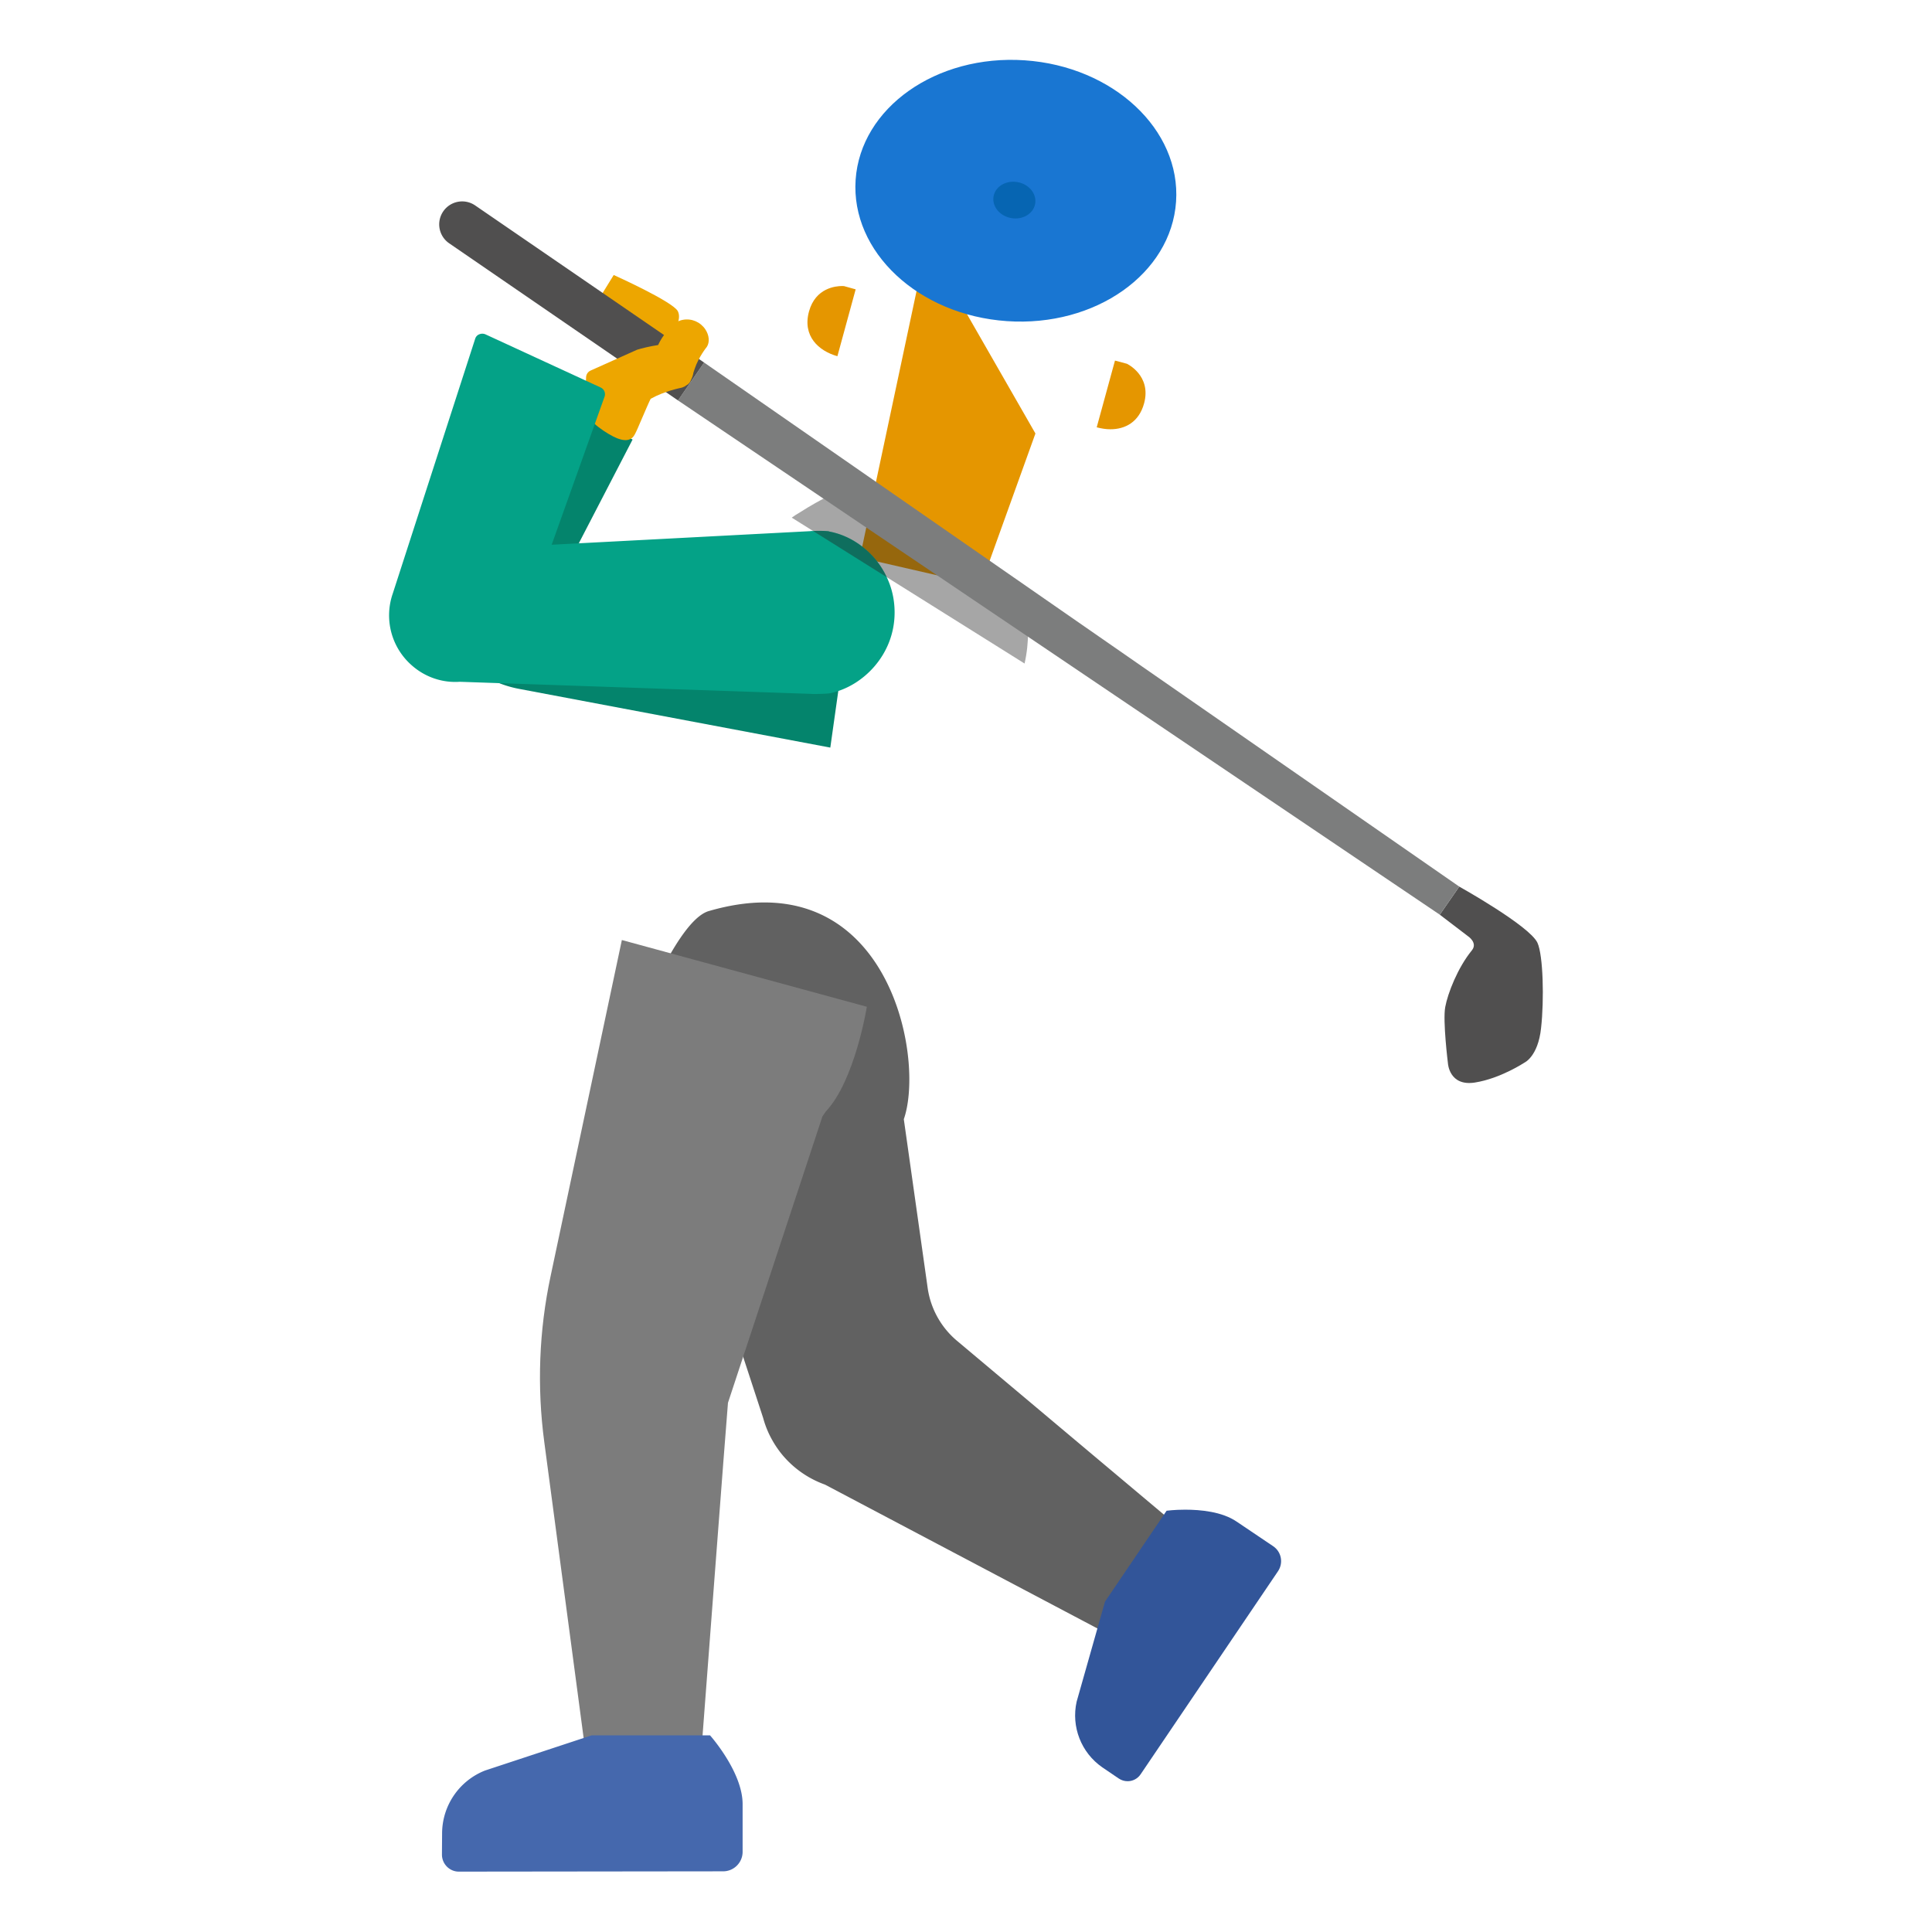 <svg xmlns="http://www.w3.org/2000/svg" width="3em" height="3em" viewBox="0 0 128 128"><path fill="#E59600" d="m74.66 24.1l-.79-.21l-1.21 4.42c.3.08.6.13.91.13c.97 0 1.89-.47 2.23-1.72c.5-1.85-1.14-2.62-1.14-2.62M55.9 18.95c.01.01-.03 0-.11 0c-.41 0-1.76.12-2.19 1.68c-.45 1.63.63 2.62 1.88 2.97l1.21-4.43zm12.7 9.77l-3.62 10.06l-8.01-1.84l4.42-20.79z"/><linearGradient id="" x1="54.87" x2="75.361" y1="21.565" y2="21.565" gradientUnits="userSpaceOnUse"><stop offset=".5" stop-color="#FFCA28"/><stop offset="1" stop-color="#FFB300"/></linearGradient><path fill="url(#)" d="M68.61 9.41c-7.41-2.03-10.92 3.18-13.14 11.25c-2.3 8.37 2.49 12.01 6.46 13.1c3.91 1.07 9.92.46 12.24-7.96c2.22-8.08 1.85-14.36-5.56-16.39"/><radialGradient id="" cx="66.193" cy="-31.903" r="11.674" gradientTransform="matrix(.943 .333 -.345 .977 -5.053 22.088)" gradientUnits="userSpaceOnUse"><stop offset="0" stop-color="#6D4C41"/><stop offset="1" stop-color="#543930"/></radialGradient><path fill="url(#)" d="m69.96 8.79l-.19-.07l-.19-.07c-7.91-2.62-12.01 1.43-13.21 4.83c-1.17 3.28-.93 5.39-.93 5.39l-.58 2.9c.69 2.12 2.33 3.3 1.78 6.08c-.44 2.26 2.06 3.89 4.66 4.83c2.61.9 5.59 1.2 6.66-.83c1.31-2.51 3.34-2.39 5.2-3.61l1.37-2.62s1.51-1.49 2.66-4.78c1.22-3.4.58-9.13-7.23-12.05"/><radialGradient id="" cx="65.943" cy="-18.975" r="11.674" gradientTransform="matrix(.345 -.977 .617 .218 52.636 94.045)" gradientUnits="userSpaceOnUse"><stop offset=".589" stop-color="#6D4C41" stop-opacity="0"/><stop offset=".984" stop-color="#6D4C41"/></radialGradient><path fill="url(#)" d="m69.96 8.79l-.19-.07l-.19-.07c-7.91-2.62-12.01 1.43-13.21 4.83c-1.17 3.28-.93 5.39-.93 5.39l-.58 2.9c.69 2.12 2.33 3.3 1.78 6.08c-.44 2.26 2.06 3.89 4.66 4.83c2.61.9 5.59 1.2 6.66-.83c1.31-2.51 3.34-2.39 5.2-3.61l1.37-2.62s1.51-1.49 2.66-4.78c1.22-3.4.58-9.13-7.23-12.05"/><ellipse cx="67.31" cy="12.64" fill="#1976D2" rx="8.66" ry="10.64" transform="rotate(-86.09 67.304 12.642)"/><radialGradient id="" cx="67.764" cy="118.03" r="15.401" gradientTransform="matrix(1 0 0 -1 0 130)" gradientUnits="userSpaceOnUse"><stop offset=".17" stop-color="#42A5F5"/><stop offset=".457" stop-color="#3798EB"/><stop offset=".983" stop-color="#1976D2"/></radialGradient><path fill="url(#)" d="M74.89 10.8c4.85 5.52 3.59 11.46-.08 16.19c-3.91 5.05-13.87 3.1-18.13-1.86s-3.3-11.37 1.28-15.3s12.61-3.95 16.93.97"/><ellipse cx="67.2" cy="13.26" fill="#0665B2" rx="1.21" ry="1.4" transform="rotate(-79.682 67.2 13.256)"/><path fill="#EDA600" d="m41.86 22.42l-2.74-1.7l1.54-2.5s3.92 1.76 4.25 2.4c.31.63-.41 1.5-.41 1.5c-.96 1.37-1.77.83-2.64.3"/><path fill="#616161" d="M63.39 88.82a5.6 5.6 0 0 1-1.93-3.49l-1.58-11.18c1.28-3.67-.57-14.36-9.24-14.36c-1.11 0-2.34.18-3.68.57c-2.17.63-4.84 7.79-4.84 7.79l8.44 25.79c.22.82.61 1.6 1.16 2.31c.79 1 1.82 1.71 2.94 2.11l21.76 11.49l3.67-7z"/><path fill="#325599" d="m84.35 102.44l-2.42-1.63c-.97-.66-2.39-.79-3.41-.79c-.72 0-1.23.07-1.23.07l-4.08 6.02l-1.88 6.63c-.37 1.66.3 3.38 1.7 4.35l1.09.74c.18.12.38.18.59.18c.33 0 .66-.16.86-.46l9.1-13.45c.37-.55.23-1.29-.32-1.66"/><path fill="#7C7C7C" d="m41.2 62.28l-4.72 22.26c-.77 3.61-.91 7.33-.42 11l2.95 22.18l7.33-.02s1.87-24.72 1.89-24.76l6.26-18.98l.23-.33c1.93-2.05 2.71-6.93 2.71-6.93z"/><path fill="#4568AD" d="M47.04 114.97H39.2l-7.06 2.33a4.49 4.49 0 0 0-2.85 4.15l-.01 1.42c0 .62.5 1.13 1.12 1.13l17.51-.02c.71 0 1.29-.58 1.29-1.29v-3.15c.01-2.14-2.16-4.57-2.16-4.57"/><path fill="#504F4F" d="M96.68 58.74s4.66 2.6 5.18 3.72c.38.83.45 3.77.24 5.65c-.2 1.89-1.1 2.29-1.1 2.29s-1.58 1.05-3.28 1.32c-1.71.27-1.79-1.27-1.79-1.27s-.35-2.81-.18-3.73s.83-2.61 1.76-3.75c.42-.51-.26-.95-.26-.95l-1.86-1.42z"/><path fill="#04846C" d="m37.38 37.86l4.53-8.74l-6.84-3.6l-5.85 11.29a5.4 5.4 0 0 0 0 4.98a7.37 7.37 0 0 0 5.17 3.85l20.62 3.89l1.38-9.78z"/><radialGradient id="" cx="56.99" cy="46.455" r="17.431" gradientUnits="userSpaceOnUse"><stop offset=".364" stop-color="#00BFA5"/><stop offset=".812" stop-color="#00B29A"/><stop offset="1" stop-color="#00AB94"/></radialGradient><path fill="url(#)" d="M67.88 43.96c-.08.42-.21.83-.36 1.2c-3.24 7.66-4.54 15.26-5.49 24.31c-.14.81-.59 1.44-1.34 1.92c-1.3.83-3.44 1.13-5.81 1.13c-4.61 0-10.09-1.12-11.93-1.6h-.01a5.02 5.02 0 0 1-3.01-2.46a5 5 0 0 1-.39-3.84c2.92-10.99 6.14-19.72 9.58-25.91c.61-1.52 1.83-3.18 3.36-4.4c.08-.07.15-.13.23-.19c.02-.01.03-.02.05-.03c.56-.42 1.15-.78 1.77-1.04c.01 0 .02-.01.03-.01c.58-.26 1.18-.43 1.79-.5h.01c.8-.1 1.62-.02 2.43.27l5.94 1.92c1.02.36 1.87 1.28 2.49 2.66c.3.68.53 1.42.68 2.19c.29 1.47.29 3.03-.02 4.38"/><path fill="#212121" d="m67.88 43.96l-8.25-5.17l-.48-.3l-6.67-4.18l-.02-.02l.25-.17c.02-.01.03-.02.05-.03c.38-.24 1.08-.68 1.77-1.04c.01 0 .02-.01.03-.01c.62-.33 1.23-.58 1.58-.56q.06 0 .21.06h.01c.5.21 1.65.87 3.13 1.77c.21.13.43.26.65.4c1.66 1.02 4.95 3.08 7.76 4.87c.29 1.47.29 3.03-.02 4.38" opacity=".4"/><path fill="#7C7D7D" d="m95.39 60.6l1.29-1.86l-50.03-34.72l-1.73 2.51z"/><path fill="#504F4F" d="m44.92 26.53l1.73-2.51l-15.17-10.41a1.521 1.521 0 0 0-1.72 2.51z"/><path fill="#EDA600" d="M46.73 21.82c-.33-.49-.91-.74-1.49-.63c-.6.11-1 .62-1.22.97c-.03.04-.25.33-.42.7c-.53.08-1.07.21-1.39.31l-3.08 1.38c-.18.08-.29.25-.3.44l-.08 2.12c0 .06.01.11.02.16c.18.64 1.46 1.5 2.1 1.76c.16.06.36.13.56.13c.12 0 .24-.02.36-.09c.21-.11.29-.29.69-1.23c.2-.46.56-1.31.63-1.42c.95-.53 2-.72 2.07-.74c.1-.03.2-.08.29-.15c.22-.11.3-.32.3-.34c.09-.16.15-.35.17-.5l.09-.27c.26-.77.76-1.39.8-1.44c.2-.31.16-.77-.1-1.16"/><linearGradient id="" x1="39.889" x2="37.098" y1="16.4" y2="23.934" gradientUnits="userSpaceOnUse"><stop offset=".35" stop-color="#FFCA28"/><stop offset="1" stop-color="#FFB300"/></linearGradient><path fill="url(#)" d="M44.07 17.72c-.92-.79-1.2.07-1.8-.22s-.31-.69-.86-.91c-.91-.36-1.25.22-1.73.04c-.5-.18-.25-.54-.94-.69c-.78-.17-.97.4-1.51.16c-.53-.25-.45-.45-1.02-.58c-.61-.14-1.07.01-1.66.88c-1.56 2.29-2.42 7.02-2.42 7.02l6.77 3.45s4.35-5.42 4.91-6.32c.54-.89 1.18-2.03.26-2.83"/><path fill="#04A287" d="M59.27 40.58c0 2.8-2.1 4.87-4.2 5.33c-.08.06-1.2.08-1.37.06l-23.24-.8c-1.14.08-2.29-.3-3.18-1.09a4.4 4.4 0 0 1-1.26-4.75l5.46-16.88c.04-.14.14-.25.27-.3a.53.53 0 0 1 .41 0l7.63 3.52c.24.11.35.38.26.62l-3.5 9.8l17.14-.9c.03-.01.1-.01.18-.01c.35-.02 1.03-.01 1.09.04c1.51.28 3.03 1.38 3.79 3.02c.33.69.52 1.48.52 2.34"/><path fill="#212121" d="m58.75 38.24l-4.88-3.06c.35-.02 1.03-.01 1.09.04c1.51.28 3.03 1.38 3.79 3.02" opacity=".4"/></svg>